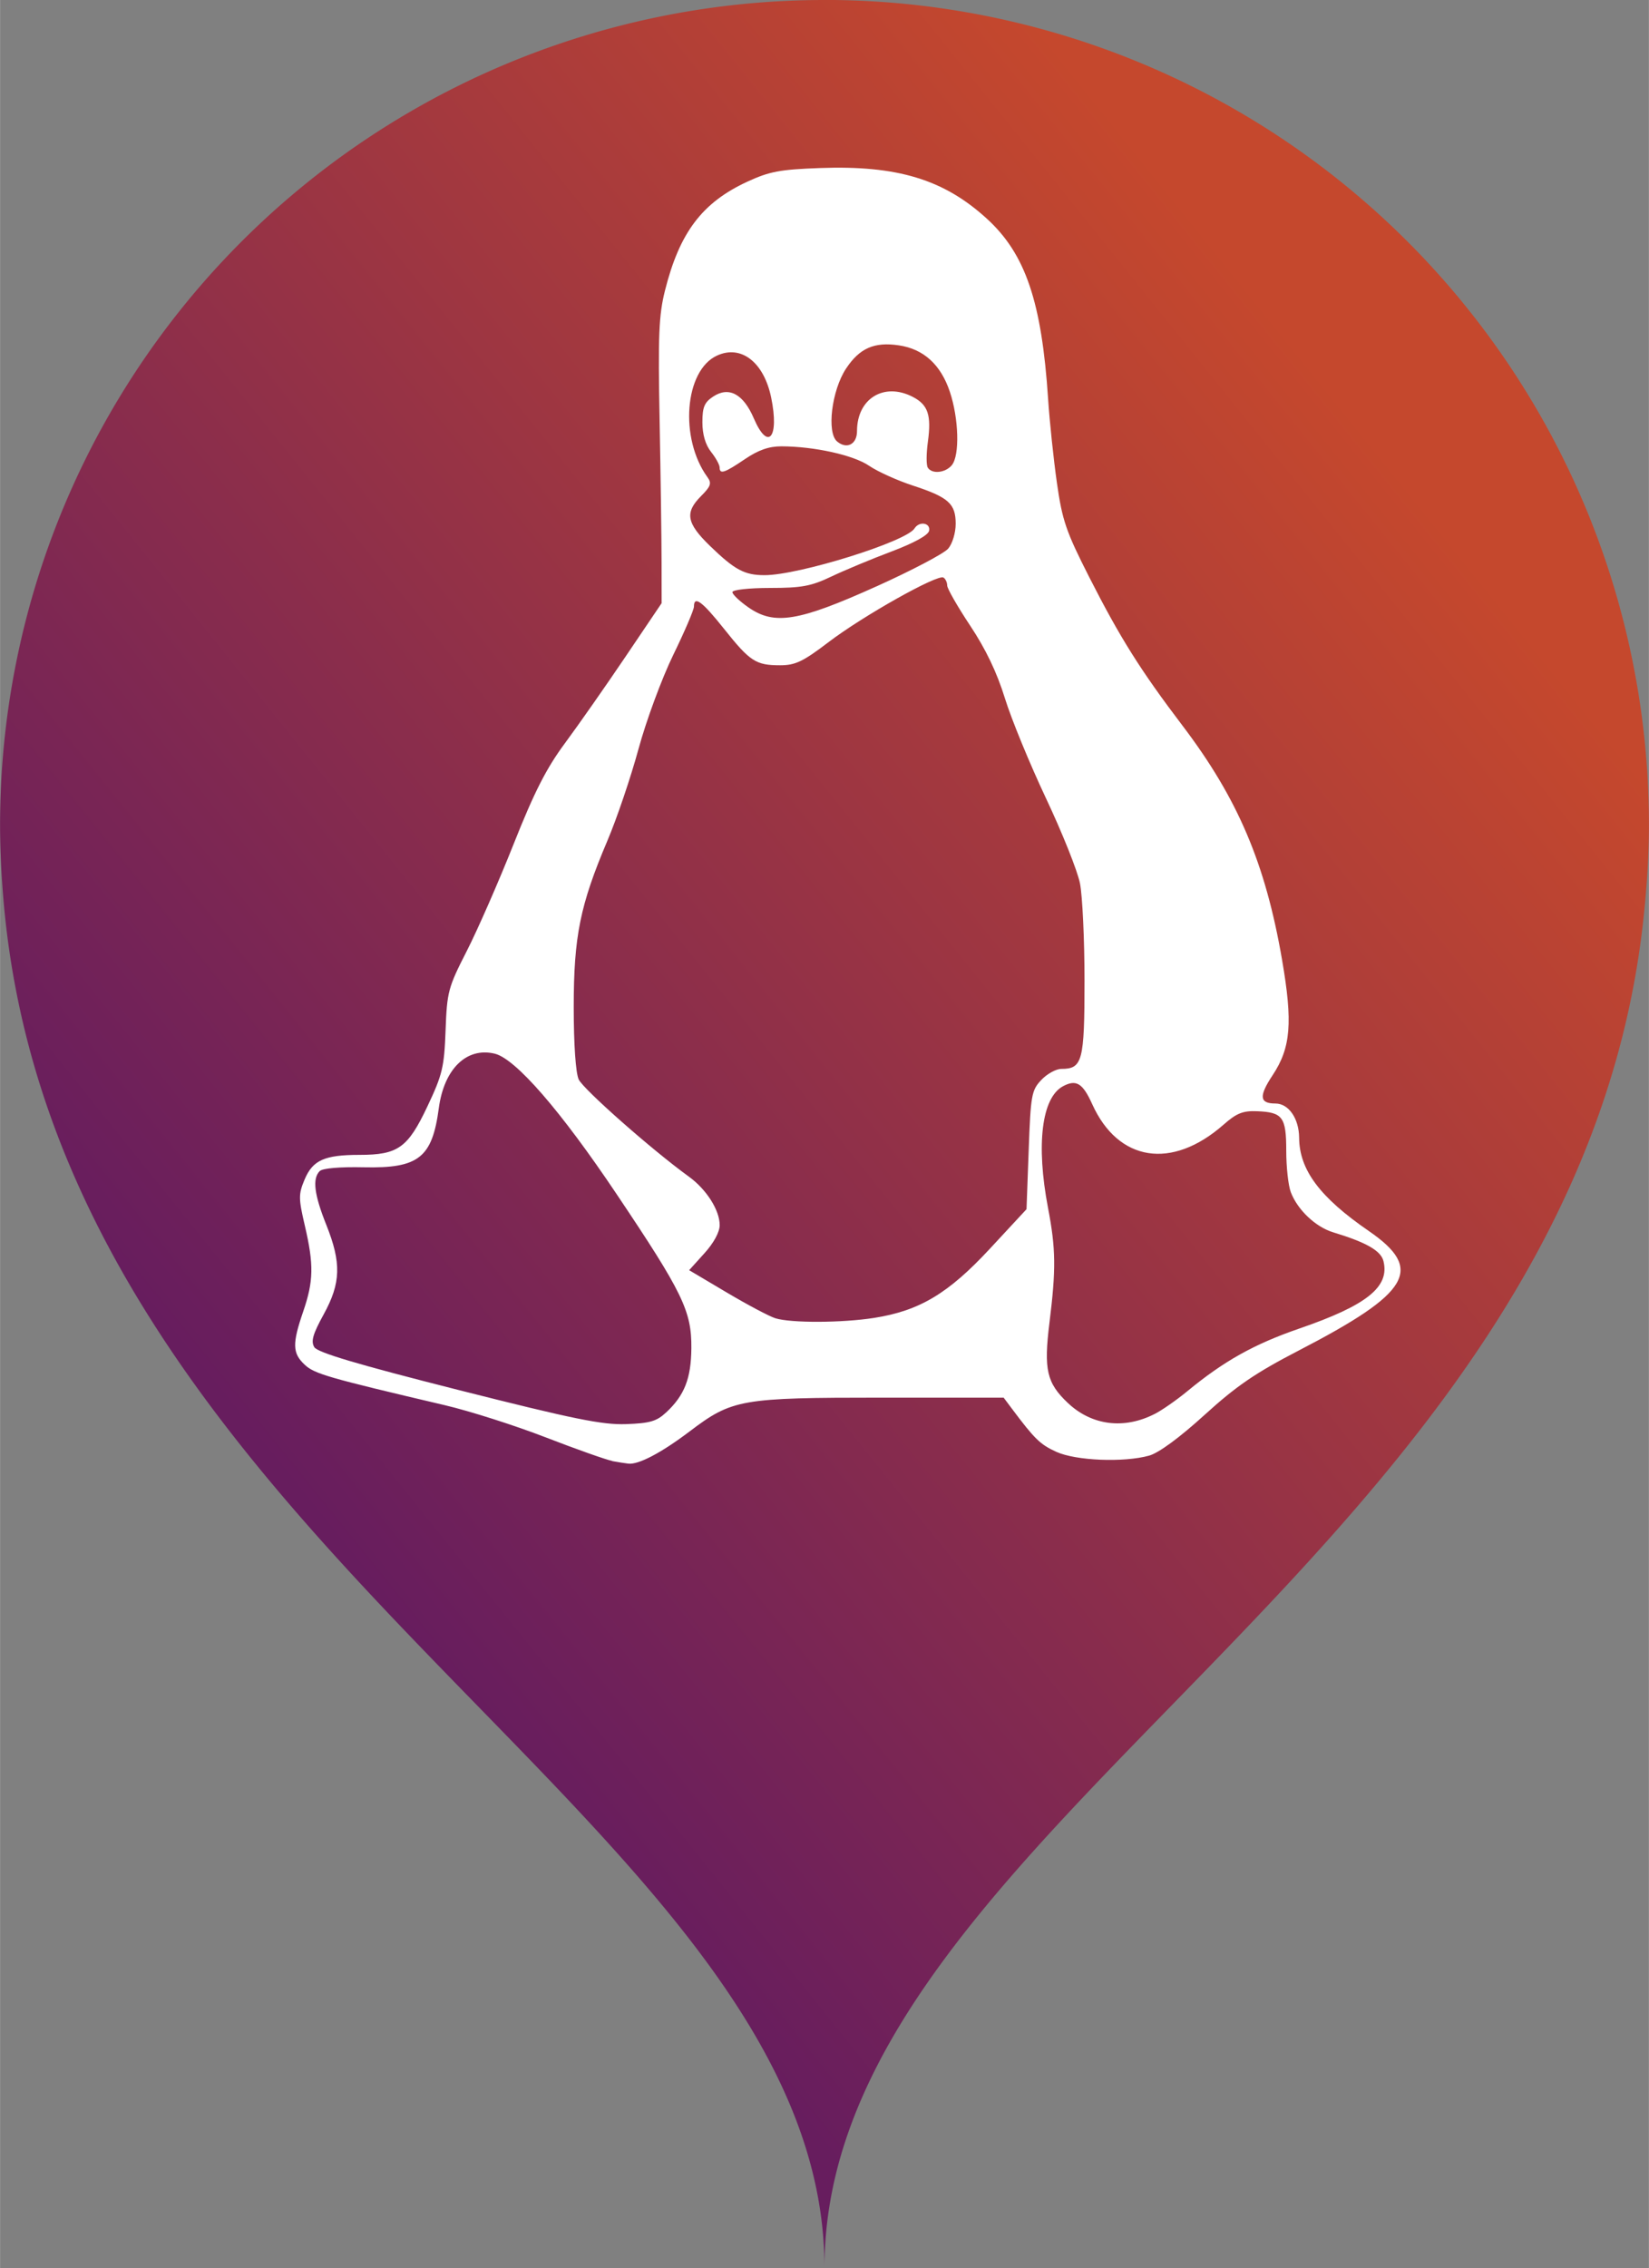 <?xml version="1.0" encoding="UTF-8" standalone="no"?>
<svg
   xmlns:dc="http://purl.org/dc/elements/1.1/"
   xmlns:cc="http://creativecommons.org/ns#"
   xmlns:rdf="http://www.w3.org/1999/02/22-rdf-syntax-ns#"
   xmlns:svg="http://www.w3.org/2000/svg"
   xmlns="http://www.w3.org/2000/svg"
   xmlns:xlink="http://www.w3.org/1999/xlink"
   version="1.1"
   id="svg9153"
   viewBox="0 0 31.215 42.918"
   width="8.81mm"
   height="12.112mm">
  <rect x="0" y="0" width="31.215" height="42.918" fill="#808080" stroke="none"/>
  <defs
     id="defs9159">
    <linearGradient
       gradientUnits="userSpaceOnUse"
       y2="716.267"
       x2="54.763"
       y1="734.069"
       x1="32.619"
       id="linearGradient6964"
       xlink:href="#linearGradient6958" />
    <linearGradient
       id="linearGradient6958">
      <stop
         id="stop6960"
         offset="0"
         style="stop-color:#671d5e;stop-opacity:1;" />
      <stop
         id="stop6962"
         offset="1"
         style="stop-color:#c5482d;stop-opacity:1" />
    </linearGradient>
  </defs>
  <g
     id="g9130"
     transform="translate(-27.032,-705.816)">
    <path
       id="path6935"
       d="m 42.639,705.816 a 15.607,15.607 0 0 0 -15.607,15.605 15.607,15.607 0 0 0 0.041,1.119 c 0.836,12.563 15.566,17.714 15.566,26.193 0,-8.363 14.325,-13.492 15.52,-25.686 a 15.607,15.607 0 0 0 0.012,-0.115 c 0.045,-0.493 0.076,-0.995 0.076,-1.512 a 15.607,15.607 0 0 0 -15.607,-15.605 z"
       style="fill:url(#linearGradient6964);fill-opacity:1;fill-rule:evenodd;stroke:none;stroke-width:1px;stroke-linecap:butt;stroke-linejoin:miter;stroke-opacity:1" />
    <path
       id="path6927"
       d="m 38.622,733.462 c -0.112,-0.021 -0.679,-0.221 -1.26,-0.446 -0.581,-0.225 -1.44,-0.499 -1.91,-0.609 -2.226,-0.523 -2.469,-0.593 -2.654,-0.767 -0.232,-0.218 -0.237,-0.394 -0.028,-1.004 0.198,-0.576 0.204,-0.887 0.032,-1.625 -0.121,-0.519 -0.122,-0.595 -0.005,-0.874 0.154,-0.367 0.376,-0.467 1.039,-0.467 0.729,0 0.915,-0.132 1.286,-0.917 0.285,-0.603 0.318,-0.742 0.344,-1.439 0.027,-0.732 0.048,-0.81 0.402,-1.503 0.205,-0.402 0.604,-1.312 0.886,-2.022 0.393,-0.99 0.621,-1.436 0.974,-1.912 0.253,-0.342 0.768,-1.077 1.144,-1.634 l 0.684,-1.013 -0.001,-0.772 c -4.87e-4,-0.425 -0.017,-1.631 -0.037,-2.682 -0.031,-1.61 -0.015,-1.996 0.101,-2.459 0.276,-1.102 0.705,-1.669 1.562,-2.064 0.415,-0.192 0.619,-0.23 1.368,-0.257 1.467,-0.054 2.35,0.214 3.166,0.96 0.73,0.667 1.037,1.573 1.158,3.414 0.028,0.425 0.103,1.136 0.166,1.581 0.102,0.716 0.173,0.922 0.613,1.788 0.584,1.148 0.969,1.76 1.766,2.81 1.046,1.378 1.569,2.606 1.883,4.426 0.206,1.192 0.167,1.666 -0.177,2.186 -0.265,0.4 -0.251,0.537 0.052,0.537 0.25,0 0.446,0.283 0.449,0.648 0.004,0.608 0.392,1.127 1.318,1.764 1.052,0.724 0.793,1.166 -1.329,2.264 -0.819,0.424 -1.177,0.669 -1.781,1.218 -0.473,0.43 -0.865,0.718 -1.047,0.769 -0.481,0.134 -1.388,0.097 -1.759,-0.072 -0.304,-0.138 -0.411,-0.243 -0.844,-0.822 l -0.152,-0.203 -2.303,0 c -2.671,0 -2.836,0.029 -3.639,0.637 -0.535,0.405 -0.966,0.632 -1.16,0.612 -0.057,-0.006 -0.196,-0.028 -0.307,-0.048 z m 1.02,-0.918 c 0.347,-0.324 0.472,-0.642 0.477,-1.216 0.006,-0.702 -0.163,-1.05 -1.416,-2.917 -1.059,-1.579 -1.911,-2.56 -2.306,-2.656 -0.532,-0.129 -0.96,0.288 -1.059,1.031 -0.125,0.939 -0.382,1.142 -1.422,1.119 -0.451,-0.01 -0.779,0.018 -0.833,0.072 -0.142,0.142 -0.104,0.445 0.125,1.017 0.288,0.721 0.277,1.1 -0.05,1.695 -0.206,0.375 -0.244,0.509 -0.177,0.62 0.063,0.102 0.809,0.324 2.721,0.808 2.191,0.554 2.727,0.663 3.179,0.648 0.452,-0.016 0.581,-0.053 0.759,-0.22 z m 9.248,0.029 c 0.141,-0.072 0.42,-0.267 0.621,-0.433 0.69,-0.569 1.261,-0.888 2.113,-1.182 1.285,-0.442 1.719,-0.79 1.597,-1.279 -0.049,-0.196 -0.324,-0.353 -0.953,-0.544 -0.332,-0.101 -0.674,-0.425 -0.801,-0.76 -0.048,-0.126 -0.086,-0.478 -0.086,-0.782 0,-0.639 -0.067,-0.73 -0.552,-0.749 -0.27,-0.011 -0.389,0.037 -0.637,0.256 -0.978,0.858 -1.992,0.699 -2.484,-0.389 -0.18,-0.399 -0.303,-0.474 -0.553,-0.34 -0.404,0.216 -0.513,1.103 -0.284,2.302 0.148,0.772 0.153,1.159 0.027,2.175 -0.11,0.887 -0.052,1.139 0.35,1.518 0.452,0.426 1.063,0.503 1.643,0.206 z m -5.311,-1.818 c 0.859,-0.135 1.405,-0.461 2.194,-1.312 l 0.691,-0.745 0.041,-1.118 c 0.038,-1.042 0.054,-1.132 0.238,-1.327 0.108,-0.115 0.279,-0.21 0.38,-0.21 0.4,0 0.439,-0.145 0.439,-1.668 0,-0.777 -0.039,-1.606 -0.086,-1.843 -0.047,-0.237 -0.337,-0.961 -0.643,-1.609 -0.306,-0.648 -0.657,-1.501 -0.779,-1.896 -0.15,-0.486 -0.363,-0.93 -0.657,-1.372 -0.239,-0.36 -0.435,-0.702 -0.435,-0.76 0,-0.059 -0.032,-0.126 -0.071,-0.15 -0.11,-0.068 -1.525,0.727 -2.172,1.22 -0.487,0.371 -0.631,0.44 -0.92,0.44 -0.459,0 -0.57,-0.072 -1.061,-0.689 -0.415,-0.521 -0.57,-0.636 -0.57,-0.421 0,0.06 -0.176,0.471 -0.392,0.914 -0.216,0.443 -0.512,1.244 -0.658,1.781 -0.146,0.536 -0.411,1.318 -0.589,1.736 -0.517,1.218 -0.637,1.81 -0.637,3.149 0,0.704 0.037,1.242 0.094,1.367 0.084,0.184 1.388,1.335 2.085,1.839 0.333,0.241 0.584,0.635 0.584,0.918 0,0.131 -0.112,0.338 -0.289,0.533 l -0.289,0.32 0.715,0.424 c 0.393,0.233 0.807,0.452 0.918,0.486 0.297,0.092 1.262,0.088 1.869,-0.007 z m 0.041,-13.841 c 0.67,-0.302 1.283,-0.624 1.361,-0.716 0.08,-0.094 0.142,-0.299 0.142,-0.47 0,-0.382 -0.136,-0.503 -0.815,-0.725 -0.292,-0.096 -0.663,-0.263 -0.824,-0.373 -0.298,-0.203 -1.038,-0.366 -1.66,-0.368 -0.236,-4e-4 -0.437,0.07 -0.691,0.242 -0.388,0.263 -0.479,0.293 -0.479,0.157 0,-0.049 -0.073,-0.182 -0.163,-0.295 -0.106,-0.135 -0.163,-0.33 -0.163,-0.559 0,-0.288 0.038,-0.378 0.206,-0.488 0.297,-0.195 0.57,-0.047 0.768,0.415 0.269,0.627 0.485,0.366 0.328,-0.395 -0.139,-0.67 -0.568,-1.003 -1.024,-0.795 -0.616,0.281 -0.717,1.566 -0.182,2.302 0.083,0.114 0.063,0.173 -0.12,0.356 -0.313,0.313 -0.278,0.512 0.166,0.943 0.472,0.457 0.655,0.555 1.036,0.555 0.649,0 2.683,-0.634 2.838,-0.885 0.088,-0.142 0.305,-0.107 0.276,0.044 -0.017,0.085 -0.28,0.23 -0.717,0.395 -0.38,0.143 -0.892,0.357 -1.138,0.474 -0.377,0.18 -0.559,0.214 -1.158,0.214 -0.402,4.9e-4 -0.711,0.035 -0.711,0.079 0,0.043 0.137,0.173 0.305,0.29 0.491,0.341 0.946,0.266 2.418,-0.397 z m 1.43,-2.296 c 0.152,-0.183 0.132,-0.884 -0.038,-1.39 -0.173,-0.514 -0.496,-0.807 -0.965,-0.877 -0.465,-0.069 -0.743,0.053 -0.999,0.439 -0.273,0.412 -0.371,1.214 -0.169,1.381 0.184,0.153 0.376,0.052 0.376,-0.197 0,-0.616 0.511,-0.929 1.055,-0.648 0.291,0.15 0.356,0.346 0.286,0.855 -0.03,0.219 -0.031,0.436 -0.002,0.483 0.079,0.128 0.334,0.102 0.457,-0.046 z"
       style="fill:#ffffff" />
  </g>
</svg>
